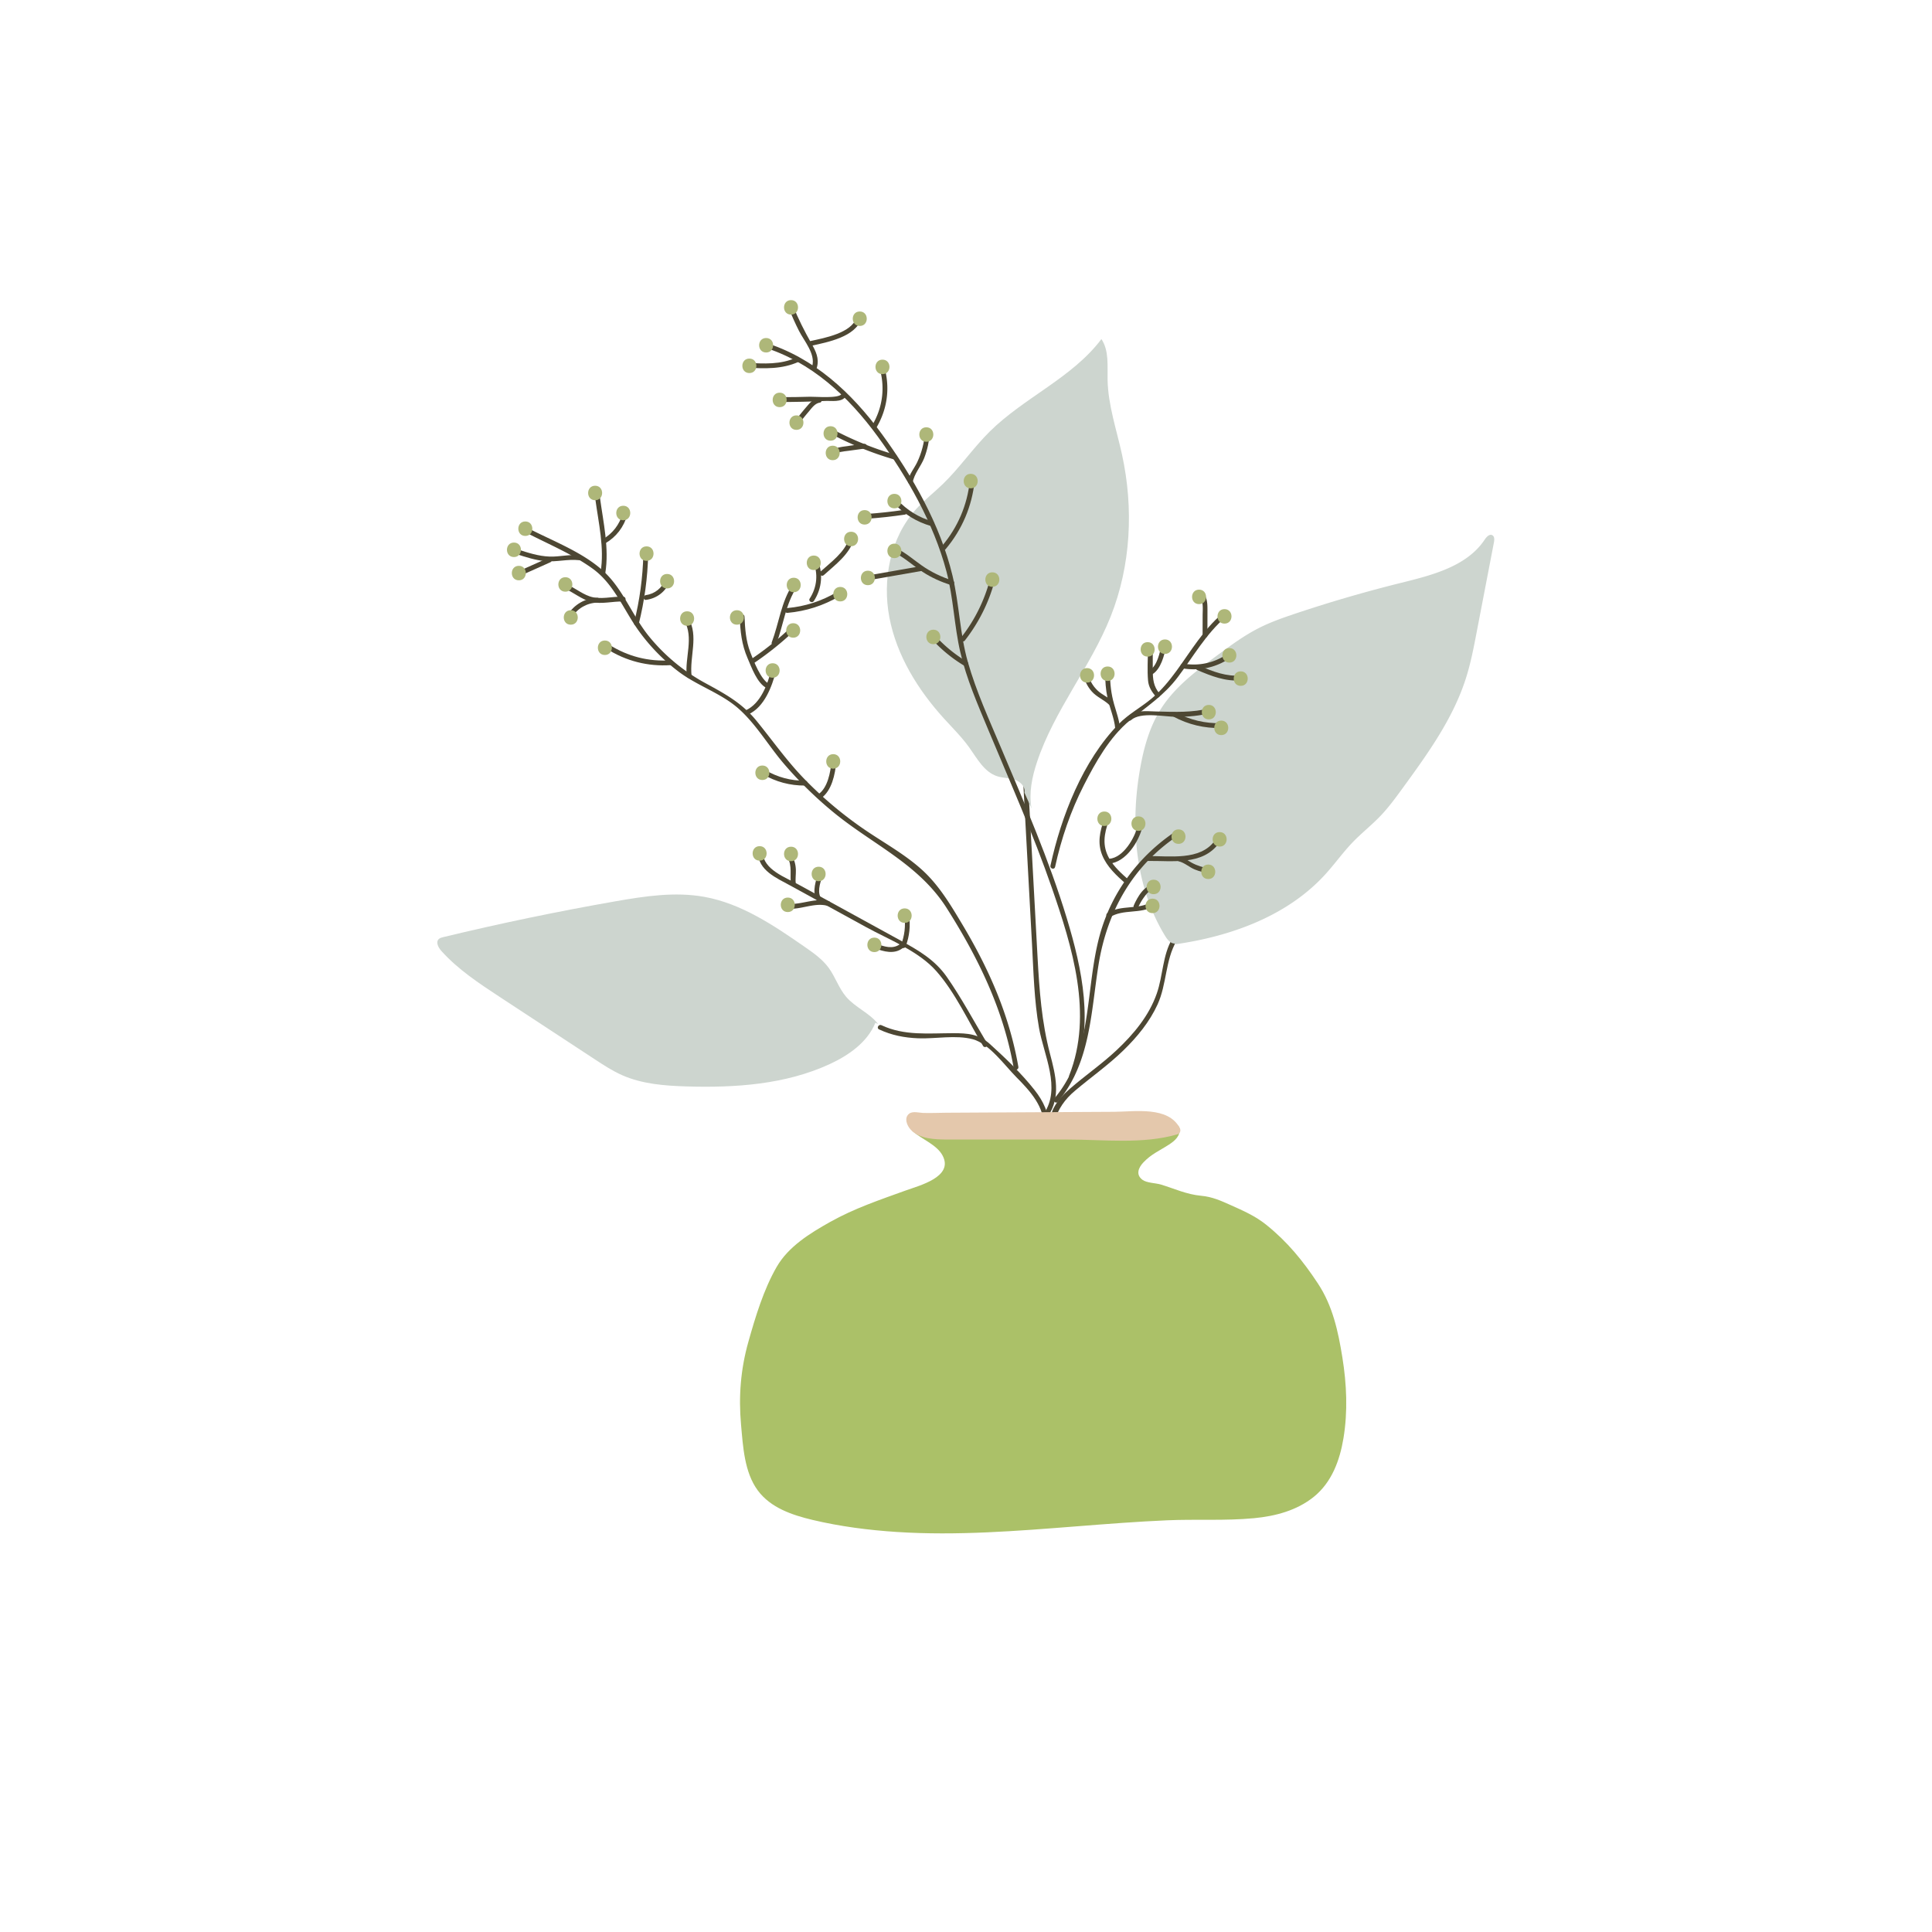 <?xml version="1.0" standalone="no"?><!DOCTYPE svg PUBLIC "-//W3C//DTD SVG 1.1//EN" "http://www.w3.org/Graphics/SVG/1.1/DTD/svg11.dtd"><svg t="1597148166818" class="icon" viewBox="0 0 1024 1024" version="1.1" xmlns="http://www.w3.org/2000/svg" p-id="16791" xmlns:xlink="http://www.w3.org/1999/xlink" width="200" height="200"><defs><style type="text/css"></style></defs><path d="M555.47 591.55c6.95-10.08 4.01-21.81 1.1-32.83-4.48-16.97-5.7-33.99-6.65-51.44-1.94-35.79-3.89-71.58-5.83-107.37-0.09-1.64-2.65-1.65-2.56 0l5.46 100.55c0.8 14.81 1.14 29.79 3.72 44.43 2.53 14.35 11.83 31.91 2.55 45.36-0.93 1.37 1.28 2.65 2.21 1.3z" fill="#4D4733" p-id="16792"></path><path d="M546.73 428.52c-1.48-8.2 0.26-16.66 2.89-24.57 9.09-27.42 28.4-50.37 39.07-77.22 10.75-27.06 12.22-57.41 5.99-85.85-2.88-13.16-7.38-26.14-7.64-39.61-0.14-7.38 0.84-15.42-3.27-21.55-15.43 20.5-40.84 30.89-59.1 48.91-8.91 8.8-16.01 19.3-25.02 28-4.65 4.49-9.8 8.48-14.14 13.28-13.72 15.17-17.96 37.4-14.09 57.48s15.06 38.16 28.79 53.31c4.6 5.08 9.52 9.9 13.5 15.47 4.21 5.89 7.95 13.05 14.85 15.26 2.99 0.96 6.25 0.82 9.23 1.81s5.83 3.78 5.18 6.86zM465.49 542.84c-4.55-5.93-12.14-8.81-17-14.49-3.91-4.57-5.74-10.57-9.3-15.42-3.36-4.57-8.1-7.89-12.76-11.13-16.38-11.37-33.49-22.91-53.11-26.45-15.63-2.82-31.69-0.34-47.34 2.4-30.55 5.35-60.93 11.67-91.08 18.95-0.86 0.21-1.76 0.44-2.38 1.06-1.67 1.67-0.18 4.48 1.39 6.24 8.82 9.84 20 17.2 31.04 24.45 16.78 11.01 33.57 22.02 50.35 33.04 4.68 3.07 9.38 6.15 14.51 8.41 10.62 4.68 22.47 5.58 34.07 5.93 25.8 0.78 52.38-1 75.83-11.81 10.14-4.68 20.04-11.59 24.27-21.94z" fill="#CDD5CF" p-id="16793"></path><path d="M554.13 603.47c2.89-2.61 3.26-5.02 4.46-8.66 2.35-7.15 5.6-12 11.3-16.8 8.53-7.18 17.62-13.57 25.63-21.38 7.23-7.05 13.8-15.02 18.02-24.26 4.92-10.78 4.06-23.39 10.03-33.65 0.83-1.43-1.38-2.72-2.21-1.29-5.26 9.02-4.87 19.47-8.24 29.15-4.11 11.82-12.35 21.64-21.36 30.09-7.82 7.33-16.63 13.38-24.7 20.4-3.35 2.92-6.47 6.12-8.54 10.09-2.42 4.65-2.1 10.79-6.21 14.5-1.21 1.1 0.6 2.91 1.82 1.81z" fill="#4D4733" p-id="16794"></path><path d="M555.93 597.97c0.24-7.82-2.84-14.22-7.63-20.29-6.86-8.7-15.45-16.92-23.65-24.34-5.84-5.28-11.73-5.73-19.42-5.73-12.94 0-25.94 1.48-38.03-4.23-1.48-0.7-2.78 1.51-1.29 2.21 6.63 3.13 13.47 4.44 20.77 4.73 9.2 0.36 19.94-1.9 28.91 0.5 8.74 2.34 16.87 13.81 23.03 20.03 7.48 7.55 15.1 15.78 14.74 27.11-0.05 1.65 2.52 1.65 2.57 0.01z" fill="#4D4733" p-id="16795"></path><path d="M622.47 500.56c29.65-4.17 59.67-14.91 79.86-37.02 5.11-5.59 9.5-11.82 14.76-17.26 4.67-4.83 9.98-9 14.62-13.86 4.33-4.53 8.03-9.62 11.72-14.68 13.24-18.18 26.69-36.78 33.52-58.2 2.54-7.95 4.12-16.16 5.69-24.35l9.18-47.74c0.26-1.35 0.36-3.09-0.85-3.76-1.51-0.85-3.11 0.9-4.07 2.34-9.44 14.18-27.76 18.79-44.3 22.89a730.596 730.596 0 0 0-55.97 16.28c-6.68 2.24-13.36 4.58-19.63 7.79-7.62 3.89-14.55 8.99-21.44 14.07-11.28 8.32-22.83 16.92-30.32 28.78-5.97 9.46-9 20.47-10.95 31.48-5.34 30.1-2.71 62.65 13.24 88.73 1.21 1.98 2.93 4.16 5.25 4.03z" fill="#CDD5CF" p-id="16796"></path><path d="M523.25 553.07c-7.06-11.75-13.6-24.11-21.46-35.34-6.3-9-14.9-13.98-24.35-19.17-12.42-6.82-24.85-13.63-37.27-20.44-5.73-3.14-11.47-6.29-17.2-9.43-6.58-3.61-18.49-7.85-18.67-16.87-0.03-1.65-2.59-1.65-2.56 0 0.18 9.53 9.79 13.52 17.07 17.51 13.38 7.34 26.76 14.68 40.14 22.01 12.3 6.74 27.9 12.7 37.33 23.39 10.04 11.38 16.98 26.68 24.77 39.64 0.84 1.41 3.05 0.12 2.2-1.3z" fill="#4D4733" p-id="16797"></path><path d="M421.78 468.67c-0.31-2.55 0.12-5.07 0.05-7.62-0.08-2.83-0.85-5.4-2.14-7.91-0.75-1.47-2.96-0.17-2.21 1.29 2.47 4.81 1.13 9.19 1.74 14.23 0.2 1.62 2.76 1.64 2.56 0.01zM434.8 475.35c-1.72-3.5 0.34-8.94 1.6-12.21 0.59-1.54-1.88-2.21-2.47-0.68-1.56 4.06-3.42 9.93-1.34 14.18 0.73 1.48 2.94 0.19 2.21-1.29z" fill="#4D4733" p-id="16798"></path><path d="M439.26 477.65c-6.67-1.86-13.52 1.52-20.22 1.46-1.65-0.01-1.65 2.55 0 2.56 6.43 0.05 13.2-3.33 19.54-1.56 1.59 0.46 2.27-2.01 0.68-2.46zM539.75 565.42c-4.76-27.31-15.5-51.71-29.66-75.39-6.21-10.39-12.44-20.93-21.52-29.11-9.17-8.27-20.09-14.23-30.24-21.15a208.932 208.932 0 0 1-31.67-26.56c-9.46-9.67-17.1-20.61-25.61-31.06-7.87-9.67-16.86-14.44-27.59-20.3a99.536 99.536 0 0 1-29.68-24.82c-8.66-10.75-13.5-24.61-23.71-34.09-11.06-10.28-27.09-16.18-40.33-23.06-1.46-0.76-2.76 1.45-1.29 2.21 11.8 6.14 24.78 11.47 35.6 19.26 11.49 8.27 16.42 21.79 24.44 32.93 5.93 8.24 13.09 15.58 21.19 21.71 9.95 7.54 22.48 11.36 31.8 19.63 9.27 8.23 15.68 19.38 23.68 28.79 8.08 9.5 17.02 18.27 26.66 26.18 20.72 17.01 45.1 27.34 59.93 50.69 16.76 26.39 30.14 53.84 35.54 84.84 0.28 1.6 2.74 0.92 2.46-0.7zM560.67 583.97c17.3-20.51 17.52-47.33 21.56-72.54 4.56-28.48 18.34-52.98 42.78-68.97 1.37-0.9 0.09-3.12-1.29-2.21-19.71 12.89-34.38 32.23-40.72 55-8.09 29.05-3.48 62.43-24.13 86.9-1.07 1.26 0.73 3.08 1.8 1.82z" fill="#4D4733" p-id="16799"></path><path d="M569.18 570.63c10.78-27.3 4.46-56.81-3.75-83.92-9.38-30.97-22.34-60.68-34.9-90.44-6.28-14.88-13.11-29.79-17.54-45.35-4.28-15.02-4.52-30.74-8.16-45.89-6.47-26.94-21.19-52.76-37.43-74.99-15.91-21.8-36.15-40.65-62.44-48.62-1.58-0.48-2.26 1.99-0.68 2.47 25.6 7.77 45.41 26.22 60.91 47.44 15.55 21.31 29.64 45.89 36.44 71.5 3.73 14.05 4.08 28.68 7.35 42.81 3.28 14.18 9.19 27.65 14.77 41.04 11.6 27.81 23.89 55.36 33.74 83.86 10.81 31.29 22 67.07 9.23 99.41-0.61 1.54 1.87 2.2 2.46 0.68z" fill="#4D4733" p-id="16800"></path><path d="M559.22 459.5c3.28-15.06 8.25-29.62 15.27-43.36 6.18-12.1 13.64-25.5 24.27-34.24 9.22-7.58 18.18-13.29 25.51-23.02 8.21-10.89 14.84-22.81 25.33-31.81 1.25-1.07-0.57-2.88-1.81-1.81-10 8.57-16.52 19.74-24.2 30.25-3.97 5.43-8.24 10.64-13.44 14.92-5.63 4.64-12.08 8.08-17.22 13.33-19.07 19.51-30.48 48.9-36.17 75.06-0.36 1.61 2.11 2.3 2.46 0.68z" fill="#4D4733" p-id="16801"></path><path d="M711.49 719.5c-2.23-13.9-5.14-27.35-12.96-39.21-7.93-12.02-16.11-22.06-27.39-31.13-5.71-4.6-12.15-7.44-18.78-10.4-5.34-2.39-9.85-4.44-15.73-4.98-7.67-0.7-14.05-3.73-21.33-5.95-2.73-0.83-7.51-0.79-9.83-2.55-3.7-2.81-1.91-6.57 0.52-9.14 4.25-4.51 8.57-6.2 13.64-9.51 3.06-2 5.95-4.47 5.58-8.42-0.16-1.72-1.88-2.38-3.12-1.99v-0.01H486.25c-0.44-0.14-0.88-0.12-1.29 0h-0.68v0.33c-1.05 0.72-1.55 2.18-0.32 3.24 4.81 4.13 12.71 7.03 15.69 12.8 5.81 11.24-12.37 15.78-19.63 18.41-13.72 4.96-27.35 9.53-40.12 16.72-10.61 5.97-21.98 12.94-28.23 23.75-6.91 11.96-11.31 26.57-15.03 39.79-4.08 14.47-5.22 28.9-3.87 43.86 1.05 11.56 1.73 25.15 8.86 34.84 6.83 9.27 18.35 13.09 29.09 15.65 14.64 3.48 29.67 5.41 44.67 6.38 31.77 2.05 63.61-0.51 95.28-2.99 15.95-1.25 31.91-2.5 47.9-3.2 15.33-0.67 30.86 0.34 46.13-1.12 11.28-1.07 22.68-4.07 31.65-11.32 9.52-7.7 13.78-19.34 15.72-31.09 2.34-14.19 1.7-28.6-0.58-42.76z" fill="#ABC168" p-id="16802"></path><path d="M625.35 598c-5.97-11.84-24.01-8.78-34.7-8.72l-60.37 0.33c-9.58 0.05-19.16 0.11-28.73 0.16-4.13 0.02-8.31 0.25-12.44 0.1-1.96-0.07-5.39-1.09-7.3 0.45-2.76 2.22-1.1 6.29 0.85 8.39 4.7 5.06 12.99 5.22 19.34 5.27h63.99c18.84 0 39.76 2.6 58.05-2.77 1.42-0.4 1.95-1.93 1.31-3.21z" fill="#E4C8AC" p-id="16803"></path><path d="M320.81 303.84c2.15-13.2-1.04-26.9-2.81-40-0.22-1.63-2.69-0.93-2.47 0.68 1.71 12.64 4.89 25.89 2.81 38.64-0.26 1.61 2.21 2.31 2.47 0.68z" fill="#4D4733" p-id="16804"></path><path d="M320.82 287.98c5.77-3.35 9.89-8.71 11.64-15.15 0.43-1.59-2.04-2.27-2.47-0.68-1.58 5.82-5.25 10.6-10.46 13.62-1.42 0.83-0.14 3.04 1.29 2.21zM306.86 294.35c-5.26-0.6-10.29 0.83-15.53 0.65-5.88-0.2-11.54-2.06-17.08-3.85-1.57-0.51-2.24 1.96-0.68 2.47 5.07 1.64 10.21 3.33 15.54 3.8 5.97 0.53 11.79-1.19 17.75-0.51 1.63 0.19 1.62-2.37 0-2.56z" fill="#4D4733" p-id="16805"></path><path d="M290.42 295.8c-5.27 2.36-10.54 4.72-15.82 7.08-1.5 0.67-0.2 2.88 1.29 2.21 5.27-2.36 10.54-4.72 15.82-7.08 1.51-0.67 0.21-2.88-1.29-2.21zM338.55 330.71c3.04-12.17 4.7-24.45 5-37 0.04-1.65-2.52-1.65-2.56 0-0.29 12.3-1.93 24.38-4.91 36.32-0.4 1.59 2.07 2.28 2.47 0.68z" fill="#4D4733" p-id="16806"></path><path d="M342.39 317.95c5.88-0.76 10.67-4.55 12.71-10.13 0.56-1.55-1.91-2.22-2.47-0.68-1.6 4.4-5.58 7.65-10.24 8.25-1.61 0.2-1.63 2.77 0 2.56zM330.34 316.26c-5.9-0.23-12.17 1.81-17.9-0.21-4.61-1.63-8.42-4.99-13.01-6.75-1.54-0.59-2.21 1.88-0.68 2.47 5.13 1.97 9.36 5.98 14.76 7.28 5.5 1.32 11.26-0.44 16.83-0.22 1.64 0.05 1.64-2.51 0-2.57z" fill="#4D4733" p-id="16807"></path><path d="M316.57 316.83c-6.53 0.24-12.34 3.62-15.76 9.19-0.86 1.41 1.35 2.7 2.21 1.29 2.94-4.78 7.94-7.72 13.55-7.92 1.65-0.06 1.65-2.62 0-2.56zM355.58 349.97c-11.82 0.8-22.87-2.01-32.87-8.38-1.39-0.89-2.68 1.33-1.29 2.21 10.31 6.57 21.95 9.55 34.16 8.73 1.63-0.11 1.64-2.67 0-2.56zM366.55 358.23c-1.15-10.36 3.86-20.96-1.66-30.63-0.82-1.43-3.03-0.14-2.21 1.29 5.18 9.08 0.23 19.6 1.31 29.34 0.18 1.62 2.74 1.64 2.56 0zM432.99 194.7c1.3-4.82-0.59-8.53-2.94-12.7-3.66-6.49-6.99-13.04-9.78-19.97-0.61-1.51-3.08-0.85-2.47 0.68 1.73 4.3 3.58 8.53 5.68 12.66 2.8 5.49 8.78 12.2 7.03 18.65-0.42 1.6 2.05 2.28 2.48 0.68z" fill="#4D4733" p-id="16808"></path><path d="M430.24 183.22c8.5-1.89 23.16-4.64 26.27-14.31 0.5-1.57-1.97-2.25-2.47-0.68-2.67 8.34-17.08 10.89-24.48 12.53-1.61 0.35-0.93 2.82 0.68 2.46zM422.09 189.52c-8.29 3.77-17.29 3.32-26.16 2.74-1.64-0.11-1.64 2.45 0 2.56 9.4 0.62 18.7 0.89 27.45-3.09 1.5-0.68 0.2-2.89-1.29-2.21zM446.01 208.88c-1.63 2.45-13.78 1.31-16.63 1.4-5.28 0.17-10.57 0.22-15.85 0.22-1.65 0-1.65 2.56 0 2.56 7.93 0.01 15.85-0.15 23.77-0.54 3.37-0.17 8.79 0.85 10.92-2.34 0.91-1.39-1.31-2.67-2.21-1.3z" fill="#4D4733" p-id="16809"></path><path d="M433.84 210.93c-2.86 0.44-4.66 2.71-6.45 4.78-2.26 2.62-4.41 5.32-6.5 8.07-1 1.31 1.23 2.59 2.21 1.29 1.77-2.34 3.6-4.63 5.51-6.86 1.61-1.9 3.29-4.41 5.91-4.81 1.62-0.25 0.93-2.72-0.68-2.47zM464.51 226.67c6.05-10.22 7.42-21.91 3.88-33.24-0.49-1.57-2.96-0.9-2.47 0.68 3.35 10.72 2.1 21.61-3.62 31.27-0.84 1.41 1.37 2.7 2.21 1.29zM474.58 241.06A173.373 173.373 0 0 1 441 227.38c-1.45-0.78-2.75 1.43-1.29 2.21 10.92 5.84 22.3 10.48 34.19 13.94 1.59 0.46 2.27-2.01 0.68-2.47z" fill="#4D4733" p-id="16810"></path><path d="M457.95 235.23c-3.83 0.52-7.68 0.99-11.5 1.58-2.56 0.39-4.72 1.03-6.69 2.74-1.25 1.08 0.57 2.89 1.81 1.81 2.24-1.94 5.34-2.05 8.14-2.43 2.97-0.41 5.95-0.81 8.92-1.22 1.63-0.23 0.94-2.7-0.68-2.48zM483.76 255.72c0.66-4.47 4.42-8.64 6.08-12.92 1.72-4.45 2.65-9.07 3.07-13.82 0.14-1.64-2.42-1.63-2.56 0-0.49 5.57-1.81 10.95-4.22 16.01-1.6 3.36-4.27 6.3-4.83 10.05-0.24 1.61 2.22 2.31 2.46 0.68zM494.26 276.37c-7.28-2.07-13.58-5.97-18.71-11.53-1.12-1.21-2.93 0.6-1.81 1.81 5.41 5.87 12.16 10.01 19.84 12.19 1.59 0.45 2.27-2.02 0.68-2.47zM501.22 291.05c8.73-10.42 13.9-22.58 15.37-36.1 0.18-1.64-2.38-1.62-2.56 0-1.39 12.79-6.35 24.42-14.62 34.29-1.05 1.26 0.75 3.08 1.81 1.81z" fill="#4D4733" p-id="16811"></path><path d="M478.92 270.29c-6.47 0.95-12.96 1.65-19.48 2.11-1.63 0.12-1.65 2.68 0 2.56 6.75-0.48 13.47-1.21 20.16-2.2 1.63-0.24 0.93-2.71-0.68-2.47zM504.87 307.7c-5.82-1.86-11.23-4.43-16.24-7.93-4.4-3.08-8.35-6.59-13.18-9.04-1.47-0.74-2.76 1.46-1.29 2.21 5.43 2.75 9.81 6.88 14.88 10.19 4.71 3.08 9.81 5.33 15.15 7.03 1.57 0.51 2.25-1.96 0.68-2.46z" fill="#4D4733" p-id="16812"></path><path d="M488.09 300.09l-27.43 4.8c-1.62 0.28-0.93 2.75 0.68 2.47l27.43-4.8c1.62-0.28 0.93-2.75-0.68-2.47zM512.6 350.78a73.905 73.905 0 0 1-18.19-15.28c-1.08-1.25-2.88 0.57-1.81 1.81a75.916 75.916 0 0 0 18.71 15.68c1.41 0.84 2.7-1.37 1.29-2.21zM511.39 339.49c7.49-9.63 12.83-20.33 15.92-32.13 0.42-1.6-2.05-2.28-2.47-0.68-2.98 11.37-8.04 21.73-15.26 31-1.01 1.29 0.79 3.11 1.81 1.81zM639.95 336.73c0.01-4.52 0.03-9.04 0.03-13.56-0.01-3.1-0.08-5.97-1.95-8.56-0.96-1.32-3.18-0.04-2.21 1.29 2.17 2.99 1.61 6.95 1.6 10.46-0.01 3.46-0.01 6.91-0.02 10.37-0.01 1.65 2.55 1.65 2.55 0zM626.6 354.22c9.43 1.59 18.67-0.5 26.39-6.2 1.31-0.97 0.04-3.19-1.29-2.21-7.15 5.28-15.62 7.42-24.42 5.94-1.61-0.27-2.3 2.2-0.68 2.47z" fill="#4D4733" p-id="16813"></path><path d="M634.53 355.13c7.51 3.2 15.07 6.2 23.39 5.44 1.63-0.15 1.64-2.71 0-2.56-7.87 0.72-14.99-2.06-22.09-5.09-1.51-0.64-2.81 1.57-1.3 2.21zM614.49 367.52c-3.15-3.86-3.48-7.51-3.5-12.39-0.01-3.75-0.01-7.49 0-11.24 0-1.65-2.56-1.65-2.56 0-0.01 5.54-0.42 11.29 0.06 16.82 0.3 3.48 2.03 5.97 4.19 8.62 1.05 1.28 2.85-0.54 1.81-1.81z" fill="#4D4733" p-id="16814"></path><path d="M610.69 357.44c4.59-2.72 6.44-10.07 7.36-14.93 0.31-1.61-2.16-2.3-2.47-0.68-0.79 4.13-2.3 11.09-6.19 13.4-1.41 0.84-0.12 3.05 1.3 2.21zM599.48 381.67c5.15-4.56 17.67-1.74 24.13-1.73 6.33 0 12.42-0.54 18.56-2.15 1.59-0.42 0.92-2.89-0.68-2.47-9.54 2.5-18.99 2.01-28.74 1.78-5.41-0.13-10.84-0.98-15.08 2.77-1.24 1.08 0.58 2.89 1.81 1.8z" fill="#4D4733" p-id="16815"></path><path d="M621.92 379.81c7.89 4.23 16.41 6.27 25.36 6.05 1.64-0.04 1.65-2.6 0-2.56-8.53 0.21-16.55-1.67-24.07-5.7-1.45-0.78-2.74 1.43-1.29 2.21zM593.64 386.06c-0.41-4.45-1.88-8.4-3.1-12.66-1.59-5.52-2.25-11.14-2.18-16.88 0.02-1.65-2.54-1.65-2.56 0-0.05 4.49 0.26 8.94 1.2 13.34 1.17 5.48 3.57 10.58 4.09 16.2 0.14 1.63 2.7 1.64 2.55 0z" fill="#4D4733" p-id="16816"></path><path d="M589.82 371.85c-2.43-2.36-5.68-3.55-8.14-5.91-2.63-2.52-4.34-5.58-4.92-9.18-0.26-1.62-2.73-0.93-2.47 0.68 0.55 3.4 2.06 6.4 4.32 8.99 2.71 3.1 6.53 4.43 9.4 7.23 1.18 1.15 3-0.65 1.81-1.81zM608.12 456.32c13.12-0.21 29.22 2.59 37.93-9.42 0.97-1.34-1.25-2.62-2.21-1.29-7.8 10.76-23.97 7.96-35.72 8.15-1.65 0.02-1.65 2.58 0 2.56z" fill="#4D4733" p-id="16817"></path><path d="M624.86 456.55c2.95 0.7 5.53 3.11 8.36 4.28 2.5 1.04 5.09 1.63 7.77 1.99 1.63 0.22 1.61-2.34 0-2.56-3.27-0.44-6.44-1.41-9.34-2.99-2.06-1.12-3.8-2.64-6.12-3.19-1.59-0.38-2.27 2.09-0.67 2.47zM598.4 466.52c-3.87-3.44-7.87-6.96-10.47-11.51-3.9-6.85-2.7-13.13-0.24-20.14 0.55-1.56-1.93-2.23-2.47-0.68-2.26 6.45-3.67 12.57-1.01 19.11 2.5 6.14 7.54 10.73 12.38 15.04 1.23 1.09 3.05-0.72 1.81-1.82z" fill="#4D4733" p-id="16818"></path><path d="M587.92 457.74c8.95-0.75 15.77-11.78 17.65-19.7 0.38-1.6-2.09-2.29-2.47-0.68-1.57 6.59-7.56 17.19-15.18 17.82-1.63 0.14-1.65 2.7 0 2.56zM588.26 486.14c7.08-4.48 16.16-1.54 23.38-5.88 1.41-0.85 0.13-3.06-1.29-2.21-7.17 4.31-16.22 1.35-23.38 5.88-1.39 0.88-0.1 3.09 1.29 2.21z" fill="#4D4733" p-id="16819"></path><path d="M603.1 481.26c0.83-1.91 1.82-3.73 3.04-5.42 1.15-1.59 3.23-4.61 5.51-4.17 1.61 0.31 2.3-2.16 0.68-2.47-5.55-1.06-9.63 6.6-11.44 10.77-0.64 1.5 1.56 2.8 2.21 1.29zM396.63 378.66c8.54-3.94 12.5-14.64 14.71-23.13 0.42-1.6-2.05-2.28-2.47-0.68-2.04 7.83-5.63 17.95-13.53 21.6-1.49 0.69-0.19 2.89 1.29 2.21z" fill="#4D4733" p-id="16820"></path><path d="M407.6 362.48c-4.41-2.23-8.21-12.33-9.9-16.71-2.37-6.15-2.81-12.4-3.08-18.93-0.07-1.64-2.63-1.65-2.56 0 0.32 7.83 1.01 14.73 4.17 22.02 2.13 4.91 5.05 13.29 10.08 15.83 1.47 0.75 2.76-1.46 1.29-2.21z" fill="#4D4733" p-id="16821"></path><path d="M399.96 351.22c7.68-5.22 14.88-11.04 21.58-17.46 1.19-1.14-0.62-2.95-1.81-1.81a161.094 161.094 0 0 1-21.06 17.06c-1.36 0.92-0.08 3.14 1.29 2.21z" fill="#4D4733" p-id="16822"></path><path d="M411.52 341.11c3.76-9.99 4.84-20.94 10.82-30.01 0.91-1.38-1.31-2.66-2.21-1.29-6.11 9.26-7.24 20.41-11.08 30.62-0.58 1.55 1.9 2.21 2.47 0.68z" fill="#4D4733" p-id="16823"></path><path d="M417.36 324.84c9.84-0.89 19.05-3.82 27.56-8.84 1.42-0.84 0.13-3.05-1.29-2.21-8.13 4.79-16.87 7.64-26.27 8.49-1.63 0.15-1.65 2.71 0 2.56z" fill="#4D4733" p-id="16824"></path><path d="M431.36 318.55c4.48-6.87 5.01-15.1 1.69-22.56-0.67-1.5-2.87-0.2-2.21 1.29 2.95 6.64 2.25 13.93-1.69 19.98-0.9 1.38 1.32 2.67 2.21 1.29z" fill="#4D4733" p-id="16825"></path><path d="M436.63 304.83c6.03-5.48 13.45-10.82 15.94-18.93 0.49-1.58-1.99-2.25-2.47-0.68-2.32 7.55-9.68 12.7-15.29 17.8-1.21 1.11 0.6 2.92 1.82 1.81zM435.16 423.11c5.74-4.05 7.48-12.71 8.08-19.27 0.15-1.64-2.41-1.63-2.56 0-0.51 5.5-1.98 13.64-6.82 17.05-1.33 0.96-0.05 3.18 1.3 2.22zM426.72 413.8c-7.56 0.05-14.6-1.83-21.13-5.65-1.42-0.83-2.71 1.38-1.29 2.21 6.88 4.03 14.44 6.06 22.42 6 1.65-0.01 1.65-2.57 0-2.56zM463.71 502.62c4.75 1.76 10.17 3.29 14.62-0.02 1.31-0.97 0.03-3.2-1.29-2.21-3.9 2.91-8.53 1.29-12.65-0.23-1.54-0.58-2.21 1.9-0.68 2.46z" fill="#4D4733" p-id="16826"></path><path d="M480 501.64c2.07-5.42 2.62-10.98 1.82-16.72-0.23-1.62-2.69-0.93-2.47 0.68 0.73 5.26 0.07 10.4-1.82 15.36-0.58 1.55 1.89 2.21 2.47 0.68z" fill="#4D4733" p-id="16827"></path><path d="M315.43 264.43c3.29 0 3.3-5.12 0-5.12s-3.3 5.12 0 5.12z" fill="#AEB779" p-id="16828"></path><path d="M315.43 265.13c4.94 0 4.95-7.68 0-7.68-4.94 0-4.95 7.68 0 7.68zM330.34 275.74c4.94 0 4.95-7.68 0-7.68-4.94 0-4.95 7.68 0 7.68zM278.43 284.06c4.94 0 4.95-7.68 0-7.68-4.94 0-4.95 7.68 0 7.68zM272.41 295.25c4.94 0 4.95-7.68 0-7.68s-4.95 7.68 0 7.68zM274.99 307.58c4.94 0 4.95-7.68 0-7.68s-4.95 7.68 0 7.68zM299.65 313.61c4.94 0 4.95-7.68 0-7.68-4.94 0-4.95 7.68 0 7.68zM302.52 331.1c4.94 0 4.95-7.68 0-7.68-4.94 0-4.95 7.68 0 7.68zM342.68 297.26c4.94 0 4.95-7.68 0-7.68-4.94 0-4.95 7.68 0 7.68zM353.58 311.89c4.94 0 4.95-7.68 0-7.68-4.94-0.01-4.95 7.68 0 7.68zM364.19 331.68c4.94 0 4.95-7.68 0-7.68-4.94 0-4.95 7.68 0 7.68zM320.59 347.16c4.94 0 4.95-7.68 0-7.68-4.94 0-4.95 7.68 0 7.68zM390.58 331.1c4.94 0 4.95-7.68 0-7.68-4.94 0-4.95 7.68 0 7.68zM420.41 337.99c4.94 0 4.95-7.68 0-7.68-4.94 0-4.95 7.68 0 7.68zM409.51 359.21c4.94 0 4.95-7.68 0-7.68-4.94 0-4.95 7.68 0 7.68zM420.69 313.89c4.94 0 4.95-7.68 0-7.68-4.94 0-4.95 7.68 0 7.68zM431.31 302.13c4.94 0 4.95-7.68 0-7.68-4.94 0-4.95 7.68 0 7.68zM451.1 289.51c4.94 0 4.95-7.68 0-7.68-4.94 0-4.95 7.68 0 7.68zM445.36 318.77c4.94 0 4.95-7.68 0-7.68-4.94 0-4.95 7.68 0 7.68zM441.63 407.4c4.94 0 4.95-7.68 0-7.68-4.94 0-4.95 7.68 0 7.68zM404.06 413.42c4.94 0 4.95-7.68 0-7.68-4.94 0-4.95 7.68 0 7.68zM433.89 467.06c4.94 0 4.95-7.68 0-7.68-4.94 0-4.95 7.68 0 7.68zM419.26 456.45c4.94 0 4.95-7.68 0-7.68-4.94 0-4.95 7.68 0 7.68zM402.62 456.16c4.94 0 4.95-7.68 0-7.68-4.94 0-4.95 7.68 0 7.68zM417.54 483.41c4.94 0 4.95-7.68 0-7.68-4.94 0-4.95 7.68 0 7.68zM463.43 504.63c4.94 0 4.95-7.68 0-7.68-4.94 0-4.95 7.68 0 7.68zM479.49 489.14c4.94 0 4.95-7.68 0-7.68-4.94 0-4.95 7.68 0 7.68zM419.26 166.75c4.94 0 4.95-7.68 0-7.68-4.94 0-4.95 7.68 0 7.68zM455.69 172.77c4.94 0 4.95-7.68 0-7.68-4.94 0-4.95 7.68 0 7.68zM406.07 186.83c4.94 0 4.95-7.68 0-7.68s-4.95 7.68 0 7.68zM397.18 197.73c4.94 0 4.95-7.68 0-7.68s-4.96 7.68 0 7.68zM413.24 215.8c4.94 0 4.95-7.68 0-7.68-4.94 0-4.95 7.68 0 7.68zM422.13 227.84c4.94 0 4.95-7.68 0-7.68-4.94 0-4.95 7.68 0 7.68zM440.2 233.58c4.94 0 4.95-7.68 0-7.68-4.94 0-4.95 7.68 0 7.68zM441.35 243.91c4.94 0 4.95-7.68 0-7.68s-4.95 7.68 0 7.68zM467.73 198.3c4.94 0 4.95-7.68 0-7.68-4.94 0-4.95 7.68 0 7.68zM490.97 234.15c4.94 0 4.95-7.68 0-7.68-4.94 0-4.95 7.68 0 7.68zM474.04 269.43c4.94 0 4.95-7.68 0-7.68-4.94 0-4.95 7.68 0 7.68zM458.27 278.04c4.94 0 4.95-7.68 0-7.68-4.94 0-4.95 7.68 0 7.68zM514.49 258.82c4.94 0 4.95-7.68 0-7.68-4.94 0-4.95 7.68 0 7.68zM474.04 295.82c4.94 0 4.95-7.68 0-7.68-4.94 0-4.95 7.68 0 7.68zM459.99 310.16c4.94 0 4.95-7.68 0-7.68-4.94 0-4.95 7.68 0 7.68zM525.96 311.02c4.94 0 4.95-7.68 0-7.68-4.94 0-4.95 7.68 0 7.68zM494.7 341.43c4.94 0 4.95-7.68 0-7.68s-4.95 7.68 0 7.68zM576.16 361.79c4.94 0 4.95-7.68 0-7.68s-4.95 7.68 0 7.68zM587.05 360.93c4.94 0 4.95-7.68 0-7.68-4.94 0-4.95 7.68 0 7.68zM608.28 348.03c4.94 0 4.95-7.68 0-7.68-4.94-0.01-4.95 7.68 0 7.68zM617.46 346.59c4.94 0 4.95-7.68 0-7.68-4.94 0-4.95 7.68 0 7.68zM635.53 320.2c4.94 0 4.95-7.68 0-7.68-4.94 0-4.95 7.68 0 7.68zM649.01 330.53c4.94 0 4.95-7.68 0-7.68-4.94 0-4.95 7.68 0 7.68zM651.59 351.18c4.94 0 4.95-7.68 0-7.68-4.94 0-4.95 7.68 0 7.68zM657.61 363.51c4.94 0 4.95-7.68 0-7.68-4.94 0-4.95 7.68 0 7.68zM640.69 381.3c4.94 0 4.95-7.68 0-7.68-4.94 0-4.95 7.68 0 7.68zM647.29 389.62c4.94 0 4.95-7.68 0-7.68-4.94-0.01-4.95 7.68 0 7.68zM585.33 437.8c4.94 0 4.95-7.68 0-7.68-4.94 0-4.95 7.68 0 7.68zM603.4 440.38c4.94 0 4.95-7.68 0-7.68-4.94 0-4.95 7.68 0 7.68zM624.63 447.27c4.94 0 4.95-7.68 0-7.68-4.94 0-4.95 7.68 0 7.68zM646.43 448.7c4.94 0 4.95-7.68 0-7.68-4.94 0-4.95 7.68 0 7.68zM640.4 465.91c4.94 0 4.95-7.68 0-7.68-4.94 0-4.95 7.68 0 7.68zM611.43 473.94c4.94 0 4.95-7.68 0-7.68-4.94 0-4.95 7.68 0 7.68zM610.86 483.98c4.94 0 4.95-7.68 0-7.68-4.94 0-4.95 7.68 0 7.68z" fill="#AEB779" p-id="16829"></path></svg>